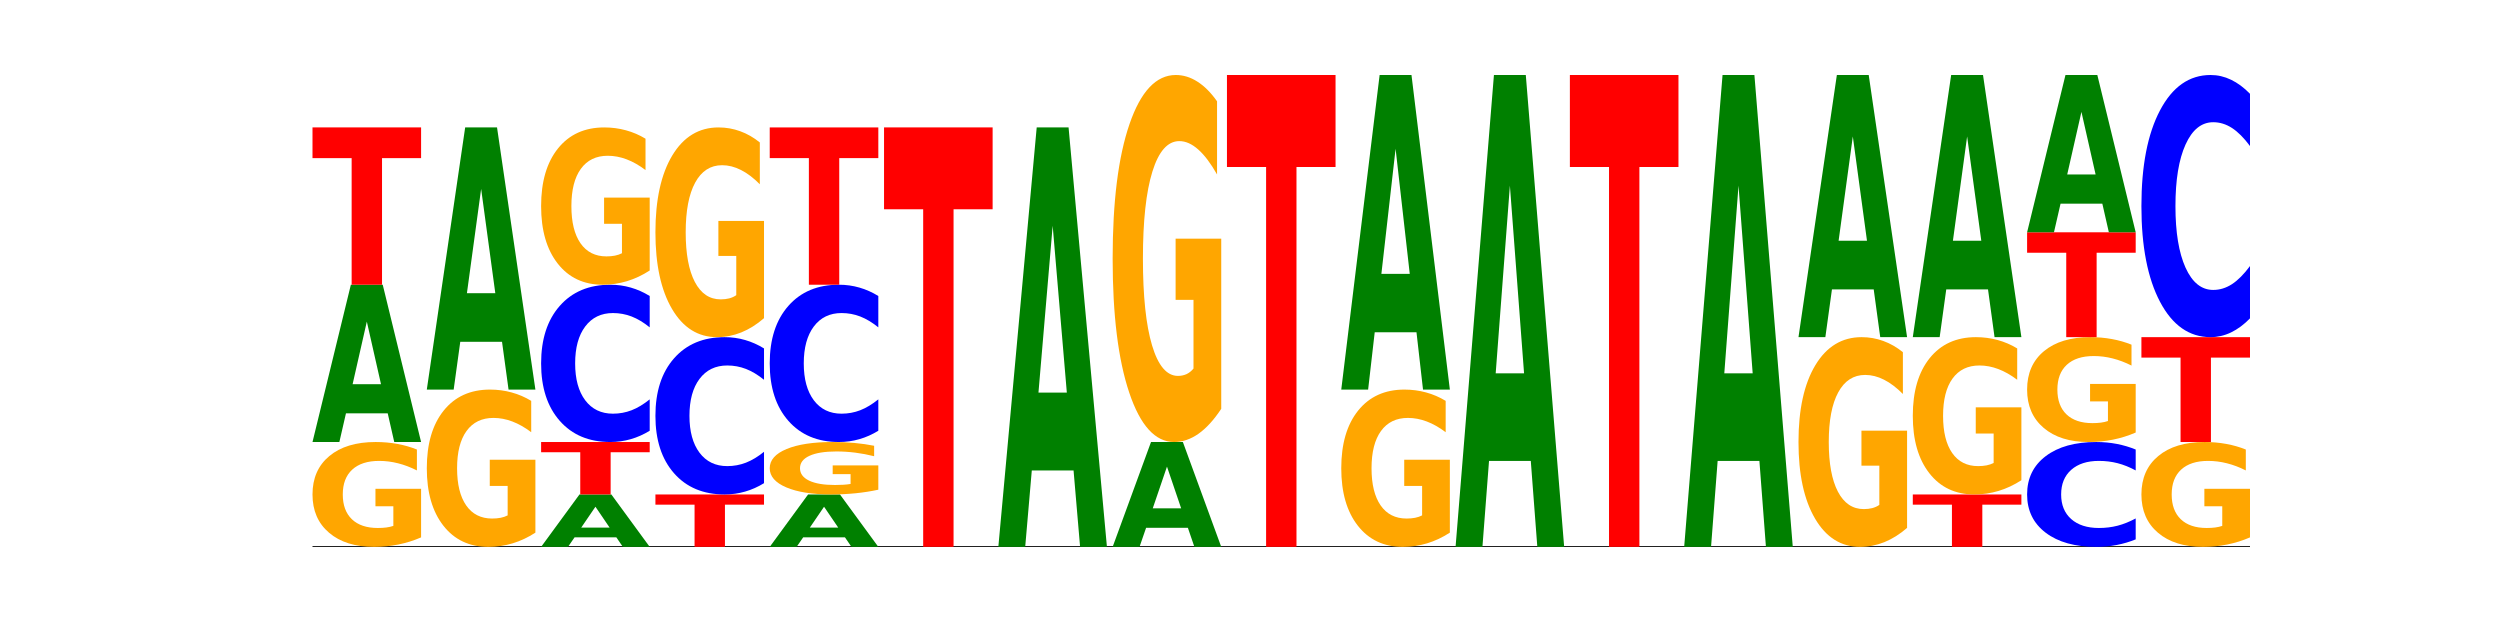 <?xml version="1.0" encoding="utf-8" standalone="no"?>
<!DOCTYPE svg PUBLIC "-//W3C//DTD SVG 1.1//EN"
  "http://www.w3.org/Graphics/SVG/1.1/DTD/svg11.dtd">
<!-- Created with matplotlib (https://matplotlib.org/) -->
<svg height="180pt" version="1.1" viewBox="0 0 720 180" width="720pt" xmlns="http://www.w3.org/2000/svg" xmlns:xlink="http://www.w3.org/1999/xlink">
 <defs>
  <style type="text/css">*{stroke-linecap:butt;stroke-linejoin:round;}</style>
 </defs>
 <g id="figure_1">
  <g id="patch_1">
   <path d="M 0 180 
L 720 180 
L 720 0 
L 0 0 
z
" style="fill:none;"/>
  </g>
  <g id="axes_1">
   <g id="line2d_1">
    <path clip-path="url(#pea1d89f0af)" d="M 90 157.5 
L 648 157.5 
" style="fill:none;stroke:#000000;stroke-linecap:square;stroke-width:0.5;"/>
   </g>
   <g id="patch_2">
    <path clip-path="url(#pea1d89f0af)" d="M 121.274 154.768 
Q 118.12 156.134 114.728 156.82 
Q 111.336 157.5 107.719 157.5 
Q 99.546 157.5 94.773 153.433 
Q 90 149.365 90 142.409 
Q 90 135.372 94.857 131.336 
Q 99.722 127.3 108.181 127.3 
Q 111.441 127.3 114.427 127.849 
Q 117.419 128.392 120.069 129.465 
L 120.069 135.485 
Q 117.335 134.106 114.63 133.426 
Q 111.924 132.74 109.205 132.74 
Q 104.172 132.74 101.446 135.248 
Q 98.719 137.749 98.719 142.409 
Q 98.719 147.026 101.348 149.546 
Q 103.976 152.06 108.812 152.06 
Q 110.13 152.06 111.258 151.917 
Q 112.387 151.767 113.284 151.455 
L 113.284 145.803 
L 108.132 145.803 
L 108.132 140.769 
L 121.274 140.769 
z
" style="fill:#ffa600;"/>
   </g>
   <g id="patch_3">
    <path clip-path="url(#pea1d89f0af)" d="M 111.664 119.048 
L 99.636 119.048 
L 97.737 127.3 
L 90 127.3 
L 101.049 82 
L 110.225 82 
L 121.274 127.3 
L 113.544 127.3 
z
M 101.554 110.64 
L 109.726 110.64 
L 105.647 92.621 
z
" style="fill:#008000;"/>
   </g>
   <g id="patch_4">
    <path clip-path="url(#pea1d89f0af)" d="M 90 36.7 
L 121.274 36.7 
L 121.274 45.535 
L 110.023 45.535 
L 110.023 82 
L 101.273 82 
L 101.273 45.535 
L 90 45.535 
z
" style="fill:#ff0000;"/>
   </g>
   <g id="patch_5">
    <path clip-path="url(#pea1d89f0af)" d="M 154.195 153.401 
Q 151.041 155.451 147.648 156.48 
Q 144.256 157.5 140.639 157.5 
Q 132.467 157.5 127.694 151.399 
Q 122.92 145.298 122.92 134.864 
Q 122.92 124.309 127.778 118.254 
Q 132.642 112.2 141.102 112.2 
Q 144.361 112.2 147.347 113.023 
Q 150.34 113.838 152.989 115.447 
L 152.989 124.477 
Q 150.256 122.409 147.55 121.389 
Q 144.845 120.36 142.125 120.36 
Q 137.093 120.36 134.366 124.122 
Q 131.64 127.874 131.64 134.864 
Q 131.64 141.789 134.268 145.569 
Q 136.896 149.34 141.733 149.34 
Q 143.05 149.34 144.179 149.125 
Q 145.307 148.9 146.204 148.433 
L 146.204 139.955 
L 141.053 139.955 
L 141.053 132.403 
L 154.195 132.403 
z
" style="fill:#ffa600;"/>
   </g>
   <g id="patch_6">
    <path clip-path="url(#pea1d89f0af)" d="M 144.584 98.446 
L 132.557 98.446 
L 130.657 112.2 
L 122.92 112.2 
L 133.97 36.7 
L 143.145 36.7 
L 154.195 112.2 
L 146.464 112.2 
z
M 134.475 84.434 
L 142.647 84.434 
L 138.567 54.402 
z
" style="fill:#008000;"/>
   </g>
   <g id="patch_7">
    <path clip-path="url(#pea1d89f0af)" d="M 177.504 154.749 
L 165.477 154.749 
L 163.578 157.5 
L 155.841 157.5 
L 166.89 142.4 
L 176.066 142.4 
L 187.115 157.5 
L 179.384 157.5 
z
M 167.395 151.947 
L 175.567 151.947 
L 171.487 145.94 
z
" style="fill:#008000;"/>
   </g>
   <g id="patch_8">
    <path clip-path="url(#pea1d89f0af)" d="M 155.841 127.3 
L 187.115 127.3 
L 187.115 130.245 
L 175.864 130.245 
L 175.864 142.4 
L 167.114 142.4 
L 167.114 130.245 
L 155.841 130.245 
z
" style="fill:#ff0000;"/>
   </g>
   <g id="patch_9">
    <path clip-path="url(#pea1d89f0af)" d="M 187.115 124.053 
Q 184.499 125.662 181.67 126.477 
Q 178.841 127.3 175.76 127.3 
Q 166.573 127.3 161.207 121.199 
Q 155.841 115.098 155.841 104.664 
Q 155.841 94.193 161.207 88.101 
Q 166.573 82 175.76 82 
Q 178.841 82 181.67 82.823 
Q 184.499 83.638 187.115 85.247 
L 187.115 94.277 
Q 184.475 92.144 181.914 91.152 
Q 179.354 90.16 176.525 90.16 
Q 171.45 90.16 168.543 94.024 
Q 165.643 97.88 165.643 104.664 
Q 165.643 111.42 168.543 115.285 
Q 171.45 119.14 176.525 119.14 
Q 179.354 119.14 181.914 118.148 
Q 184.475 117.147 187.115 115.014 
z
" style="fill:#0000ff;"/>
   </g>
   <g id="patch_10">
    <path clip-path="url(#pea1d89f0af)" d="M 187.115 77.901 
Q 183.961 79.951 180.569 80.98 
Q 177.176 82 173.56 82 
Q 165.387 82 160.614 75.899 
Q 155.841 69.798 155.841 59.364 
Q 155.841 48.809 160.698 42.754 
Q 165.562 36.7 174.022 36.7 
Q 177.281 36.7 180.267 37.523 
Q 183.26 38.338 185.909 39.947 
L 185.909 48.977 
Q 183.176 46.909 180.47 45.889 
Q 177.765 44.86 175.045 44.86 
Q 170.013 44.86 167.286 48.622 
Q 164.56 52.374 164.56 59.364 
Q 164.56 66.289 167.188 70.069 
Q 169.817 73.84 174.653 73.84 
Q 175.971 73.84 177.099 73.625 
Q 178.228 73.4 179.125 72.933 
L 179.125 64.455 
L 173.973 64.455 
L 173.973 56.903 
L 187.115 56.903 
z
" style="fill:#ffa600;"/>
   </g>
   <g id="patch_11">
    <path clip-path="url(#pea1d89f0af)" d="M 188.761 142.4 
L 220.035 142.4 
L 220.035 145.345 
L 208.784 145.345 
L 208.784 157.5 
L 200.034 157.5 
L 200.034 145.345 
L 188.761 145.345 
z
" style="fill:#ff0000;"/>
   </g>
   <g id="patch_12">
    <path clip-path="url(#pea1d89f0af)" d="M 220.035 139.153 
Q 217.419 140.762 214.591 141.577 
Q 211.762 142.4 208.681 142.4 
Q 199.493 142.4 194.127 136.299 
Q 188.761 130.198 188.761 119.764 
Q 188.761 109.293 194.127 103.201 
Q 199.493 97.1 208.681 97.1 
Q 211.762 97.1 214.591 97.923 
Q 217.419 98.738 220.035 100.347 
L 220.035 109.377 
Q 217.396 107.244 214.835 106.252 
Q 212.274 105.26 209.445 105.26 
Q 204.371 105.26 201.463 109.124 
Q 198.563 112.98 198.563 119.764 
Q 198.563 126.52 201.463 130.385 
Q 204.371 134.24 209.445 134.24 
Q 212.274 134.24 214.835 133.248 
Q 217.396 132.247 220.035 130.114 
z
" style="fill:#0000ff;"/>
   </g>
   <g id="patch_13">
    <path clip-path="url(#pea1d89f0af)" d="M 220.035 91.635 
Q 216.881 94.368 213.489 95.74 
Q 210.097 97.1 206.48 97.1 
Q 198.307 97.1 193.534 88.965 
Q 188.761 80.83 188.761 66.919 
Q 188.761 52.845 193.618 44.772 
Q 198.483 36.7 206.943 36.7 
Q 210.202 36.7 213.188 37.798 
Q 216.18 38.883 218.83 41.029 
L 218.83 53.07 
Q 216.096 50.312 213.391 48.952 
Q 210.685 47.58 207.966 47.58 
Q 202.933 47.58 200.207 52.595 
Q 197.48 57.599 197.48 66.919 
Q 197.48 76.152 200.109 81.192 
Q 202.737 86.22 207.573 86.22 
Q 208.891 86.22 210.019 85.933 
Q 211.148 85.634 212.045 85.01 
L 212.045 73.706 
L 206.893 73.706 
L 206.893 63.637 
L 220.035 63.637 
z
" style="fill:#ffa600;"/>
   </g>
   <g id="patch_14">
    <path clip-path="url(#pea1d89f0af)" d="M 243.345 154.749 
L 231.318 154.749 
L 229.418 157.5 
L 221.681 157.5 
L 232.731 142.4 
L 241.906 142.4 
L 252.956 157.5 
L 245.225 157.5 
z
M 233.236 151.947 
L 241.408 151.947 
L 237.328 145.94 
z
" style="fill:#008000;"/>
   </g>
   <g id="patch_15">
    <path clip-path="url(#pea1d89f0af)" d="M 252.956 141.034 
Q 249.802 141.717 246.409 142.06 
Q 243.017 142.4 239.4 142.4 
Q 231.228 142.4 226.455 140.366 
Q 221.681 138.333 221.681 134.855 
Q 221.681 131.336 226.539 129.318 
Q 231.403 127.3 239.863 127.3 
Q 243.122 127.3 246.108 127.574 
Q 249.101 127.846 251.75 128.382 
L 251.75 131.392 
Q 249.017 130.703 246.311 130.363 
Q 243.606 130.02 240.886 130.02 
Q 235.854 130.02 233.127 131.274 
Q 230.401 132.525 230.401 134.855 
Q 230.401 137.163 233.029 138.423 
Q 235.657 139.68 240.494 139.68 
Q 241.811 139.68 242.94 139.608 
Q 244.068 139.533 244.965 139.378 
L 244.965 136.552 
L 239.814 136.552 
L 239.814 134.034 
L 252.956 134.034 
z
" style="fill:#ffa600;"/>
   </g>
   <g id="patch_16">
    <path clip-path="url(#pea1d89f0af)" d="M 252.956 124.053 
Q 250.34 125.662 247.511 126.477 
Q 244.682 127.3 241.601 127.3 
Q 232.414 127.3 227.047 121.199 
Q 221.681 115.098 221.681 104.664 
Q 221.681 94.193 227.047 88.101 
Q 232.414 82 241.601 82 
Q 244.682 82 247.511 82.823 
Q 250.34 83.638 252.956 85.247 
L 252.956 94.277 
Q 250.316 92.144 247.755 91.152 
Q 245.194 90.16 242.366 90.16 
Q 237.291 90.16 234.383 94.024 
Q 231.484 97.88 231.484 104.664 
Q 231.484 111.42 234.383 115.285 
Q 237.291 119.14 242.366 119.14 
Q 245.194 119.14 247.755 118.148 
Q 250.316 117.147 252.956 115.014 
z
" style="fill:#0000ff;"/>
   </g>
   <g id="patch_17">
    <path clip-path="url(#pea1d89f0af)" d="M 221.681 36.7 
L 252.956 36.7 
L 252.956 45.535 
L 241.704 45.535 
L 241.704 82 
L 232.955 82 
L 232.955 45.535 
L 221.681 45.535 
z
" style="fill:#ff0000;"/>
   </g>
   <g id="patch_18">
    <path clip-path="url(#pea1d89f0af)" d="M 254.602 36.7 
L 285.876 36.7 
L 285.876 60.259 
L 274.625 60.259 
L 274.625 157.5 
L 265.875 157.5 
L 265.875 60.259 
L 254.602 60.259 
z
" style="fill:#ff0000;"/>
   </g>
   <g id="patch_19">
    <path clip-path="url(#pea1d89f0af)" d="M 309.186 135.494 
L 297.158 135.494 
L 295.259 157.5 
L 287.522 157.5 
L 298.571 36.7 
L 307.747 36.7 
L 318.796 157.5 
L 311.066 157.5 
z
M 299.077 113.074 
L 307.248 113.074 
L 303.169 65.023 
z
" style="fill:#008000;"/>
   </g>
   <g id="patch_20">
    <path clip-path="url(#pea1d89f0af)" d="M 342.106 151.999 
L 330.079 151.999 
L 328.18 157.5 
L 320.442 157.5 
L 331.492 127.3 
L 340.668 127.3 
L 351.717 157.5 
L 343.986 157.5 
z
M 331.997 146.393 
L 340.169 146.393 
L 336.089 134.381 
z
" style="fill:#008000;"/>
   </g>
   <g id="patch_21">
    <path clip-path="url(#pea1d89f0af)" d="M 351.717 117.737 
Q 348.563 122.518 345.17 124.92 
Q 341.778 127.3 338.161 127.3 
Q 329.989 127.3 325.216 113.064 
Q 320.442 98.828 320.442 74.483 
Q 320.442 49.854 325.3 35.727 
Q 330.164 21.6 338.624 21.6 
Q 341.883 21.6 344.869 23.521 
Q 347.862 25.421 350.511 29.177 
L 350.511 50.247 
Q 347.778 45.421 345.072 43.041 
Q 342.367 40.64 339.647 40.64 
Q 334.615 40.64 331.888 49.417 
Q 329.162 58.173 329.162 74.483 
Q 329.162 90.64 331.79 99.461 
Q 334.419 108.26 339.255 108.26 
Q 340.572 108.26 341.701 107.758 
Q 342.829 107.234 343.727 106.143 
L 343.727 86.361 
L 338.575 86.361 
L 338.575 68.74 
L 351.717 68.74 
z
" style="fill:#ffa600;"/>
   </g>
   <g id="patch_22">
    <path clip-path="url(#pea1d89f0af)" d="M 353.363 21.6 
L 384.637 21.6 
L 384.637 48.104 
L 373.386 48.104 
L 373.386 157.5 
L 364.636 157.5 
L 364.636 48.104 
L 353.363 48.104 
z
" style="fill:#ff0000;"/>
   </g>
   <g id="patch_23">
    <path clip-path="url(#pea1d89f0af)" d="M 417.558 153.401 
Q 414.403 155.451 411.011 156.48 
Q 407.619 157.5 404.002 157.5 
Q 395.829 157.5 391.056 151.399 
Q 386.283 145.298 386.283 134.864 
Q 386.283 124.309 391.14 118.254 
Q 396.005 112.2 404.465 112.2 
Q 407.724 112.2 410.71 113.023 
Q 413.703 113.838 416.352 115.447 
L 416.352 124.477 
Q 413.618 122.409 410.913 121.389 
Q 408.207 120.36 405.488 120.36 
Q 400.455 120.36 397.729 124.122 
Q 395.002 127.874 395.002 134.864 
Q 395.002 141.789 397.631 145.569 
Q 400.259 149.34 405.095 149.34 
Q 406.413 149.34 407.542 149.125 
Q 408.67 148.9 409.567 148.433 
L 409.567 139.955 
L 404.416 139.955 
L 404.416 132.403 
L 417.558 132.403 
z
" style="fill:#ffa600;"/>
   </g>
   <g id="patch_24">
    <path clip-path="url(#pea1d89f0af)" d="M 407.947 95.695 
L 395.919 95.695 
L 394.02 112.2 
L 386.283 112.2 
L 397.332 21.6 
L 406.508 21.6 
L 417.558 112.2 
L 409.827 112.2 
z
M 397.838 78.88 
L 406.009 78.88 
L 401.93 42.842 
z
" style="fill:#008000;"/>
   </g>
   <g id="patch_25">
    <path clip-path="url(#pea1d89f0af)" d="M 440.867 132.743 
L 428.84 132.743 
L 426.941 157.5 
L 419.204 157.5 
L 430.253 21.6 
L 439.429 21.6 
L 450.478 157.5 
L 442.747 157.5 
z
M 430.758 107.52 
L 438.93 107.52 
L 434.85 53.463 
z
" style="fill:#008000;"/>
   </g>
   <g id="patch_26">
    <path clip-path="url(#pea1d89f0af)" d="M 452.124 21.6 
L 483.398 21.6 
L 483.398 48.104 
L 472.147 48.104 
L 472.147 157.5 
L 463.397 157.5 
L 463.397 48.104 
L 452.124 48.104 
z
" style="fill:#ff0000;"/>
   </g>
   <g id="patch_27">
    <path clip-path="url(#pea1d89f0af)" d="M 506.708 132.743 
L 494.68 132.743 
L 492.781 157.5 
L 485.044 157.5 
L 496.094 21.6 
L 505.269 21.6 
L 516.319 157.5 
L 508.588 157.5 
z
M 496.599 107.52 
L 504.771 107.52 
L 500.691 53.463 
z
" style="fill:#008000;"/>
   </g>
   <g id="patch_28">
    <path clip-path="url(#pea1d89f0af)" d="M 549.239 152.035 
Q 546.085 154.768 542.692 156.14 
Q 539.3 157.5 535.683 157.5 
Q 527.511 157.5 522.738 149.365 
Q 517.965 141.23 517.965 127.319 
Q 517.965 113.245 522.822 105.172 
Q 527.686 97.1 536.146 97.1 
Q 539.405 97.1 542.391 98.198 
Q 545.384 99.283 548.033 101.429 
L 548.033 113.47 
Q 545.3 110.712 542.594 109.352 
Q 539.889 107.98 537.169 107.98 
Q 532.137 107.98 529.41 112.995 
Q 526.684 117.999 526.684 127.319 
Q 526.684 136.552 529.312 141.592 
Q 531.941 146.62 536.777 146.62 
Q 538.095 146.62 539.223 146.333 
Q 540.351 146.034 541.249 145.41 
L 541.249 134.106 
L 536.097 134.106 
L 536.097 124.037 
L 549.239 124.037 
z
" style="fill:#ffa600;"/>
   </g>
   <g id="patch_29">
    <path clip-path="url(#pea1d89f0af)" d="M 539.628 83.346 
L 527.601 83.346 
L 525.702 97.1 
L 517.965 97.1 
L 529.014 21.6 
L 538.19 21.6 
L 549.239 97.1 
L 541.508 97.1 
z
M 529.519 69.334 
L 537.691 69.334 
L 533.611 39.302 
z
" style="fill:#008000;"/>
   </g>
   <g id="patch_30">
    <path clip-path="url(#pea1d89f0af)" d="M 550.885 142.4 
L 582.159 142.4 
L 582.159 145.345 
L 570.908 145.345 
L 570.908 157.5 
L 562.158 157.5 
L 562.158 145.345 
L 550.885 145.345 
z
" style="fill:#ff0000;"/>
   </g>
   <g id="patch_31">
    <path clip-path="url(#pea1d89f0af)" d="M 582.159 138.301 
Q 579.005 140.351 575.613 141.38 
Q 572.22 142.4 568.604 142.4 
Q 560.431 142.4 555.658 136.299 
Q 550.885 130.198 550.885 119.764 
Q 550.885 109.209 555.742 103.154 
Q 560.606 97.1 569.066 97.1 
Q 572.326 97.1 575.311 97.923 
Q 578.304 98.738 580.954 100.347 
L 580.954 109.377 
Q 578.22 107.309 575.515 106.289 
Q 572.809 105.26 570.09 105.26 
Q 565.057 105.26 562.331 109.022 
Q 559.604 112.774 559.604 119.764 
Q 559.604 126.689 562.233 130.469 
Q 564.861 134.24 569.697 134.24 
Q 571.015 134.24 572.143 134.025 
Q 573.272 133.8 574.169 133.333 
L 574.169 124.855 
L 569.017 124.855 
L 569.017 117.303 
L 582.159 117.303 
z
" style="fill:#ffa600;"/>
   </g>
   <g id="patch_32">
    <path clip-path="url(#pea1d89f0af)" d="M 572.549 83.346 
L 560.521 83.346 
L 558.622 97.1 
L 550.885 97.1 
L 561.934 21.6 
L 571.11 21.6 
L 582.159 97.1 
L 574.429 97.1 
z
M 562.439 69.334 
L 570.611 69.334 
L 566.532 39.302 
z
" style="fill:#008000;"/>
   </g>
   <g id="patch_33">
    <path clip-path="url(#pea1d89f0af)" d="M 615.08 155.335 
Q 612.464 156.408 609.635 156.951 
Q 606.806 157.5 603.725 157.5 
Q 594.537 157.5 589.171 153.433 
Q 583.805 149.365 583.805 142.409 
Q 583.805 135.429 589.171 131.367 
Q 594.537 127.3 603.725 127.3 
Q 606.806 127.3 609.635 127.849 
Q 612.464 128.392 615.08 129.465 
L 615.08 135.485 
Q 612.44 134.062 609.879 133.401 
Q 607.318 132.74 604.489 132.74 
Q 599.415 132.74 596.507 135.316 
Q 593.608 137.887 593.608 142.409 
Q 593.608 146.913 596.507 149.49 
Q 599.415 152.06 604.489 152.06 
Q 607.318 152.06 609.879 151.399 
Q 612.44 150.731 615.08 149.309 
z
" style="fill:#0000ff;"/>
   </g>
   <g id="patch_34">
    <path clip-path="url(#pea1d89f0af)" d="M 615.08 124.568 
Q 611.926 125.934 608.533 126.62 
Q 605.141 127.3 601.524 127.3 
Q 593.352 127.3 588.578 123.233 
Q 583.805 119.165 583.805 112.209 
Q 583.805 105.172 588.663 101.136 
Q 593.527 97.1 601.987 97.1 
Q 605.246 97.1 608.232 97.649 
Q 611.225 98.192 613.874 99.265 
L 613.874 105.285 
Q 611.141 103.906 608.435 103.226 
Q 605.73 102.54 603.01 102.54 
Q 597.978 102.54 595.251 105.048 
Q 592.525 107.549 592.525 112.209 
Q 592.525 116.826 595.153 119.346 
Q 597.781 121.86 602.618 121.86 
Q 603.935 121.86 605.064 121.717 
Q 606.192 121.567 607.089 121.255 
L 607.089 115.603 
L 601.938 115.603 
L 601.938 110.569 
L 615.08 110.569 
z
" style="fill:#ffa600;"/>
   </g>
   <g id="patch_35">
    <path clip-path="url(#pea1d89f0af)" d="M 583.805 66.9 
L 615.08 66.9 
L 615.08 72.79 
L 603.828 72.79 
L 603.828 97.1 
L 595.079 97.1 
L 595.079 72.79 
L 583.805 72.79 
z
" style="fill:#ff0000;"/>
   </g>
   <g id="patch_36">
    <path clip-path="url(#pea1d89f0af)" d="M 605.469 58.648 
L 593.441 58.648 
L 591.542 66.9 
L 583.805 66.9 
L 594.855 21.6 
L 604.03 21.6 
L 615.08 66.9 
L 607.349 66.9 
z
M 595.36 50.24 
L 603.532 50.24 
L 599.452 32.221 
z
" style="fill:#008000;"/>
   </g>
   <g id="patch_37">
    <path clip-path="url(#pea1d89f0af)" d="M 648 154.768 
Q 644.846 156.134 641.454 156.82 
Q 638.061 157.5 634.445 157.5 
Q 626.272 157.5 621.499 153.433 
Q 616.726 149.365 616.726 142.409 
Q 616.726 135.372 621.583 131.336 
Q 626.447 127.3 634.907 127.3 
Q 638.166 127.3 641.152 127.849 
Q 644.145 128.392 646.794 129.465 
L 646.794 135.485 
Q 644.061 134.106 641.355 133.426 
Q 638.65 132.74 635.93 132.74 
Q 630.898 132.74 628.171 135.248 
Q 625.445 137.749 625.445 142.409 
Q 625.445 147.026 628.073 149.546 
Q 630.702 152.06 635.538 152.06 
Q 636.856 152.06 637.984 151.917 
Q 639.113 151.767 640.01 151.455 
L 640.01 145.803 
L 634.858 145.803 
L 634.858 140.769 
L 648 140.769 
z
" style="fill:#ffa600;"/>
   </g>
   <g id="patch_38">
    <path clip-path="url(#pea1d89f0af)" d="M 616.726 97.1 
L 648 97.1 
L 648 102.99 
L 636.749 102.99 
L 636.749 127.3 
L 627.999 127.3 
L 627.999 102.99 
L 616.726 102.99 
z
" style="fill:#ff0000;"/>
   </g>
   <g id="patch_39">
    <path clip-path="url(#pea1d89f0af)" d="M 648 91.688 
Q 645.384 94.371 642.555 95.728 
Q 639.726 97.1 636.645 97.1 
Q 627.458 97.1 622.092 86.931 
Q 616.726 76.763 616.726 59.373 
Q 616.726 41.922 622.092 31.769 
Q 627.458 21.6 636.645 21.6 
Q 639.726 21.6 642.555 22.972 
Q 645.384 24.329 648 27.012 
L 648 42.062 
Q 645.36 38.506 642.799 36.853 
Q 640.239 35.2 637.41 35.2 
Q 632.335 35.2 629.428 41.641 
Q 626.528 48.066 626.528 59.373 
Q 626.528 70.634 629.428 77.075 
Q 632.335 83.5 637.41 83.5 
Q 640.239 83.5 642.799 81.847 
Q 645.36 80.178 648 76.623 
z
" style="fill:#0000ff;"/>
   </g>
  </g>
 </g>
 <defs>
  <clipPath id="pea1d89f0af">
   <rect height="135.9" width="558" x="90" y="21.6"/>
  </clipPath>
 </defs>
</svg>
